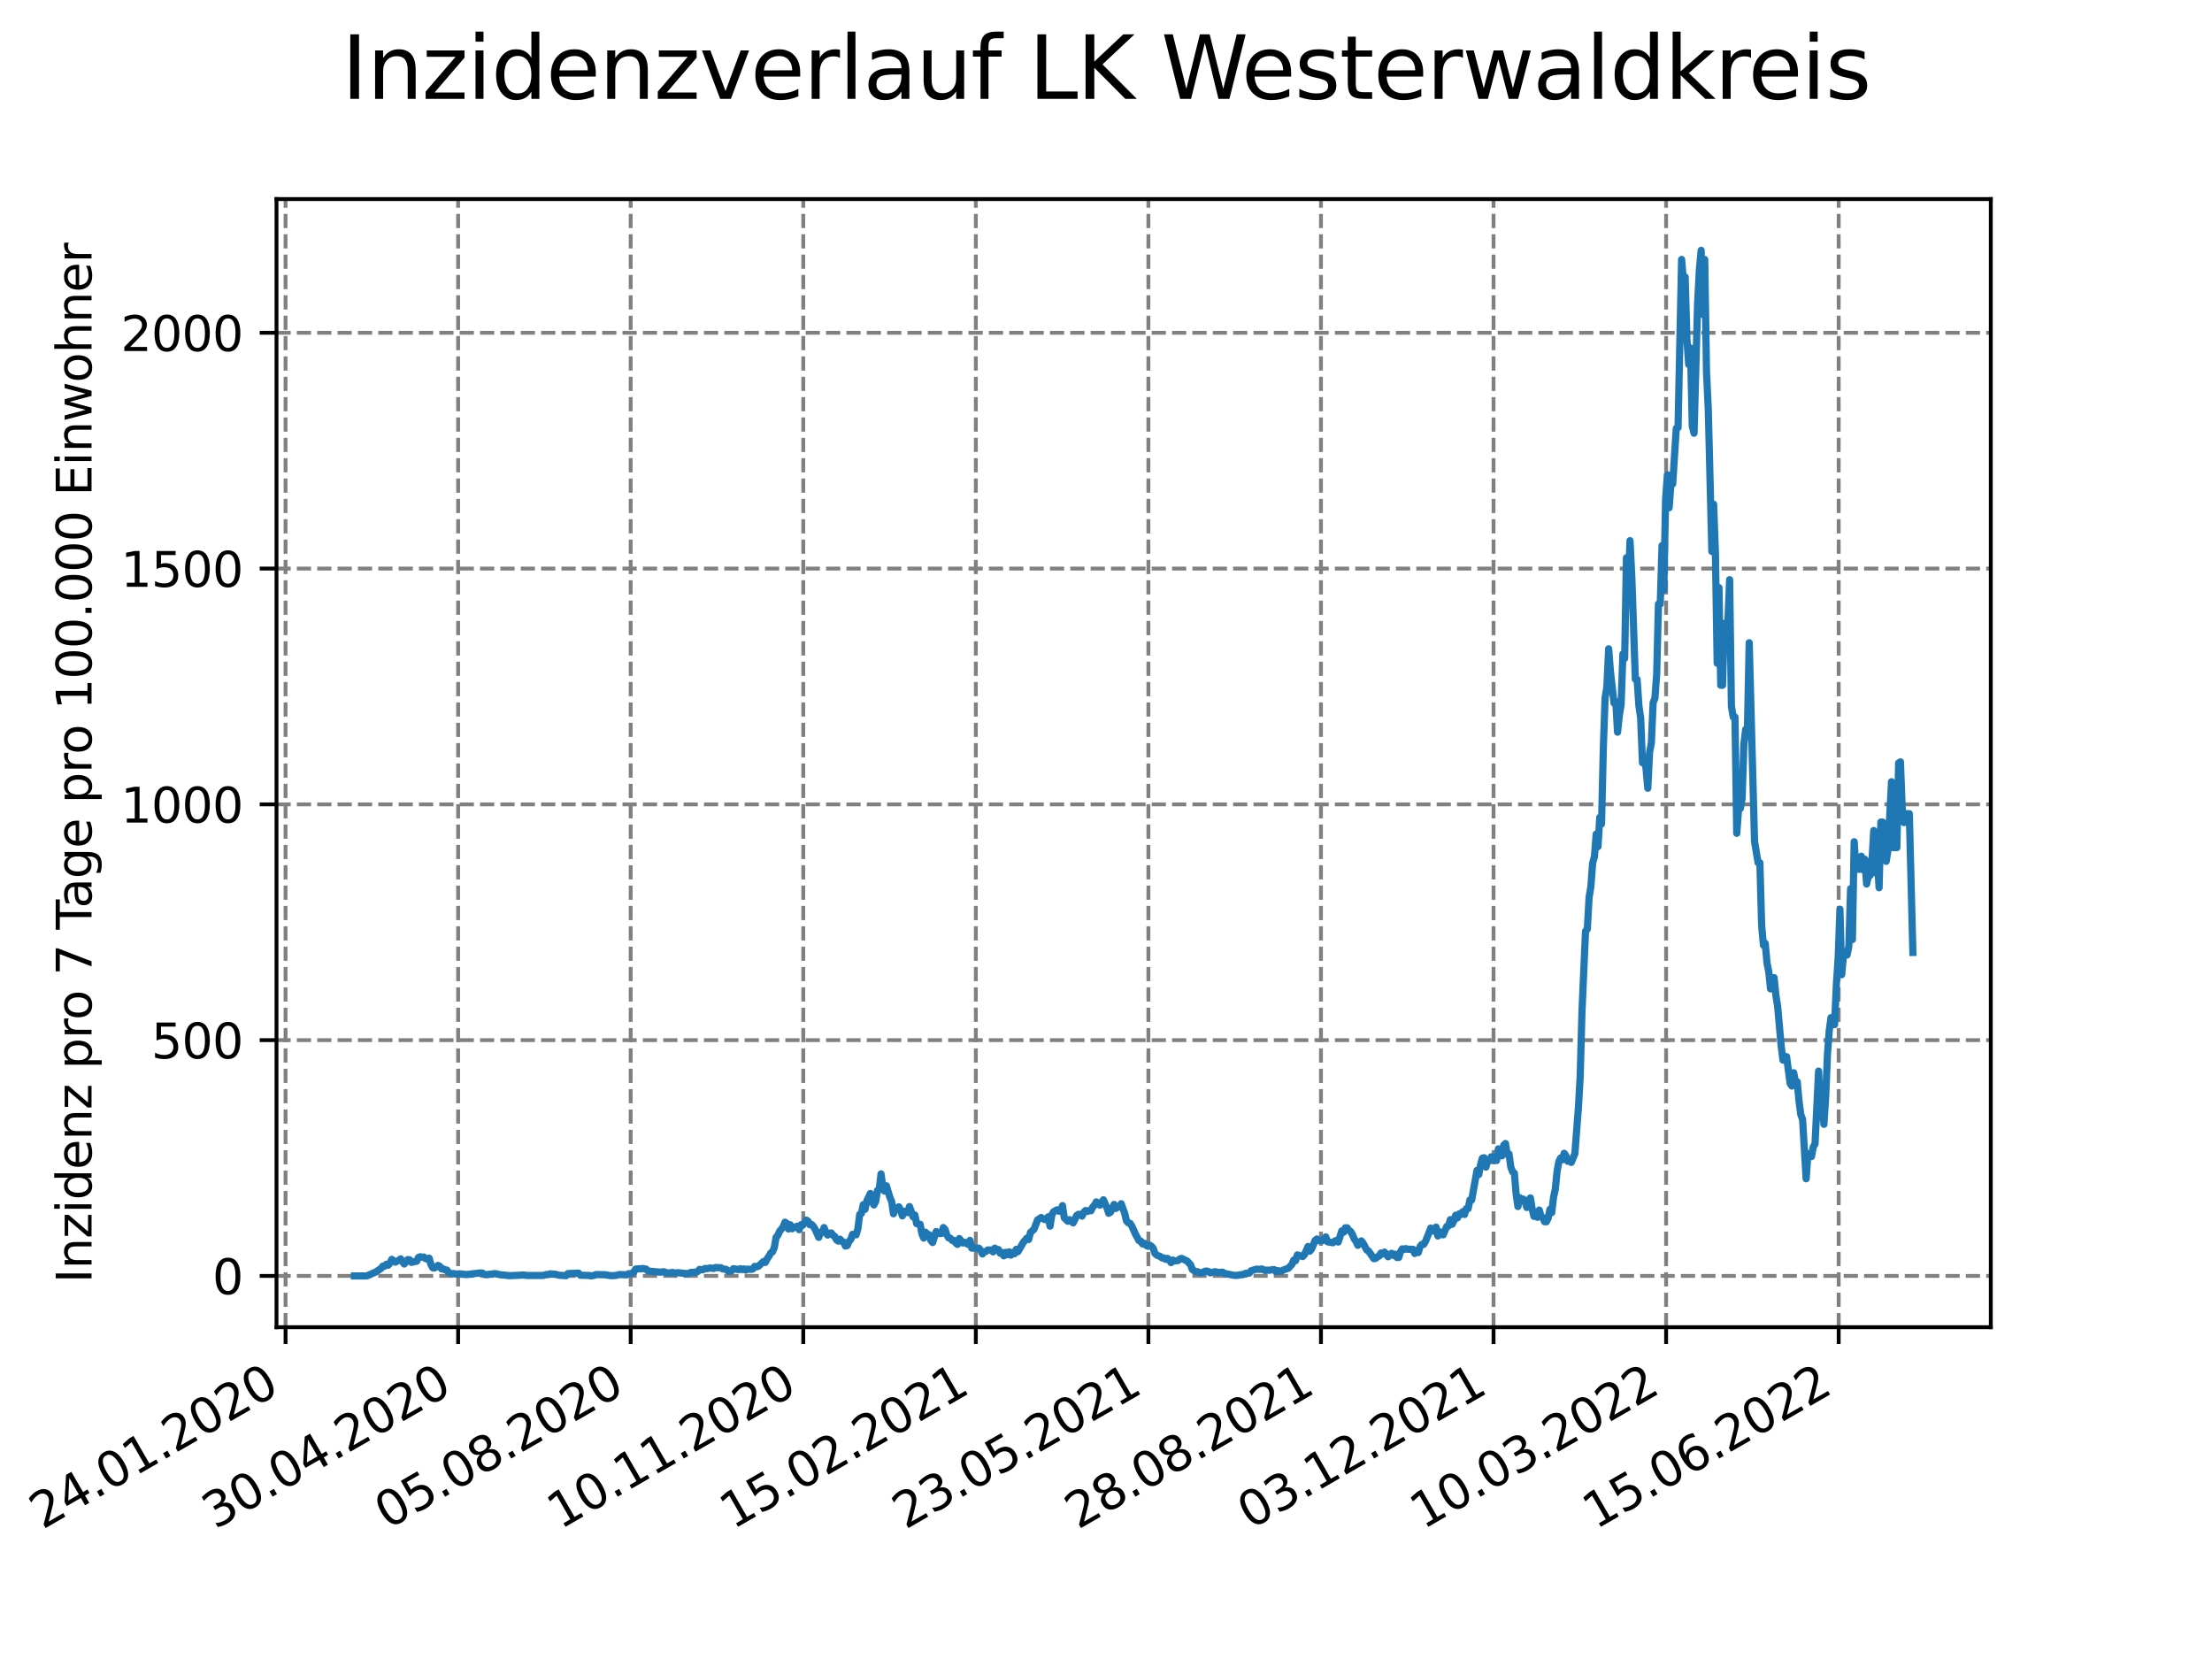 <?xml version="1.0" encoding="utf-8" standalone="no"?>
<!DOCTYPE svg PUBLIC "-//W3C//DTD SVG 1.1//EN"
  "http://www.w3.org/Graphics/SVG/1.1/DTD/svg11.dtd">
<svg xmlns:xlink="http://www.w3.org/1999/xlink" width="460.8pt" height="345.6pt" viewBox="0 0 460.8 345.6" xmlns="http://www.w3.org/2000/svg" version="1.1">
 <defs>
  <style type="text/css">*{stroke-linejoin: round; stroke-linecap: butt}</style>
 </defs>
 <g id="figure_1">
  <g id="patch_1">
   <path d="M 0 345.6 
L 460.8 345.6 
L 460.8 0 
L 0 0 
z
" style="fill: #ffffff"/>
  </g>
  <g id="axes_1">
   <g id="patch_2">
    <path d="M 57.6 276.48 
L 414.72 276.48 
L 414.72 41.472 
L 57.6 41.472 
z
" style="fill: #ffffff"/>
   </g>
   <g id="matplotlib.axis_1">
    <g id="xtick_1">
     <g id="line2d_1">
      <path d="M 59.487 276.48 
L 59.487 41.472 
" clip-path="url(#p944c86dcdb)" style="fill: none; stroke-dasharray: 2.96,1.28; stroke-dashoffset: 0; stroke: #808080; stroke-width: 0.8"/>
     </g>
     <g id="line2d_2">
      <defs>
       <path id="ma85116c42c" d="M 0 0 
L 0 3.5 
" style="stroke: #000000; stroke-width: 0.8"/>
      </defs>
      <g>
       <use xlink:href="#ma85116c42c" x="59.487" y="276.48" style="stroke: #000000; stroke-width: 0.8"/>
      </g>
     </g>
     <g id="text_1">
      <!-- 24.01.2020 -->
      <g transform="translate(8.862 318.689)rotate(-30)scale(0.1 -0.1)">
       <defs>
        <path id="DejaVuSans-32" d="M 1228 531 
L 3431 531 
L 3431 0 
L 469 0 
L 469 531 
Q 828 903 1448 1529 
Q 2069 2156 2228 2338 
Q 2531 2678 2651 2914 
Q 2772 3150 2772 3378 
Q 2772 3750 2511 3984 
Q 2250 4219 1831 4219 
Q 1534 4219 1204 4116 
Q 875 4013 500 3803 
L 500 4441 
Q 881 4594 1212 4672 
Q 1544 4750 1819 4750 
Q 2544 4750 2975 4387 
Q 3406 4025 3406 3419 
Q 3406 3131 3298 2873 
Q 3191 2616 2906 2266 
Q 2828 2175 2409 1742 
Q 1991 1309 1228 531 
z
" transform="scale(0.016)"/>
        <path id="DejaVuSans-34" d="M 2419 4116 
L 825 1625 
L 2419 1625 
L 2419 4116 
z
M 2253 4666 
L 3047 4666 
L 3047 1625 
L 3713 1625 
L 3713 1100 
L 3047 1100 
L 3047 0 
L 2419 0 
L 2419 1100 
L 313 1100 
L 313 1709 
L 2253 4666 
z
" transform="scale(0.016)"/>
        <path id="DejaVuSans-2e" d="M 684 794 
L 1344 794 
L 1344 0 
L 684 0 
L 684 794 
z
" transform="scale(0.016)"/>
        <path id="DejaVuSans-30" d="M 2034 4250 
Q 1547 4250 1301 3770 
Q 1056 3291 1056 2328 
Q 1056 1369 1301 889 
Q 1547 409 2034 409 
Q 2525 409 2770 889 
Q 3016 1369 3016 2328 
Q 3016 3291 2770 3770 
Q 2525 4250 2034 4250 
z
M 2034 4750 
Q 2819 4750 3233 4129 
Q 3647 3509 3647 2328 
Q 3647 1150 3233 529 
Q 2819 -91 2034 -91 
Q 1250 -91 836 529 
Q 422 1150 422 2328 
Q 422 3509 836 4129 
Q 1250 4750 2034 4750 
z
" transform="scale(0.016)"/>
        <path id="DejaVuSans-31" d="M 794 531 
L 1825 531 
L 1825 4091 
L 703 3866 
L 703 4441 
L 1819 4666 
L 2450 4666 
L 2450 531 
L 3481 531 
L 3481 0 
L 794 0 
L 794 531 
z
" transform="scale(0.016)"/>
       </defs>
       <use xlink:href="#DejaVuSans-32"/>
       <use xlink:href="#DejaVuSans-34" x="63.623"/>
       <use xlink:href="#DejaVuSans-2e" x="127.246"/>
       <use xlink:href="#DejaVuSans-30" x="159.033"/>
       <use xlink:href="#DejaVuSans-31" x="222.656"/>
       <use xlink:href="#DejaVuSans-2e" x="286.279"/>
       <use xlink:href="#DejaVuSans-32" x="318.066"/>
       <use xlink:href="#DejaVuSans-30" x="381.689"/>
       <use xlink:href="#DejaVuSans-32" x="445.312"/>
       <use xlink:href="#DejaVuSans-30" x="508.936"/>
      </g>
     </g>
    </g>
    <g id="xtick_2">
     <g id="line2d_3">
      <path d="M 95.436 276.48 
L 95.436 41.472 
" clip-path="url(#p944c86dcdb)" style="fill: none; stroke-dasharray: 2.96,1.28; stroke-dashoffset: 0; stroke: #808080; stroke-width: 0.8"/>
     </g>
     <g id="line2d_4">
      <g>
       <use xlink:href="#ma85116c42c" x="95.436" y="276.48" style="stroke: #000000; stroke-width: 0.8"/>
      </g>
     </g>
     <g id="text_2">
      <!-- 30.04.2020 -->
      <g transform="translate(44.811 318.689)rotate(-30)scale(0.1 -0.1)">
       <defs>
        <path id="DejaVuSans-33" d="M 2597 2516 
Q 3050 2419 3304 2112 
Q 3559 1806 3559 1356 
Q 3559 666 3084 287 
Q 2609 -91 1734 -91 
Q 1441 -91 1130 -33 
Q 819 25 488 141 
L 488 750 
Q 750 597 1062 519 
Q 1375 441 1716 441 
Q 2309 441 2620 675 
Q 2931 909 2931 1356 
Q 2931 1769 2642 2001 
Q 2353 2234 1838 2234 
L 1294 2234 
L 1294 2753 
L 1863 2753 
Q 2328 2753 2575 2939 
Q 2822 3125 2822 3475 
Q 2822 3834 2567 4026 
Q 2313 4219 1838 4219 
Q 1578 4219 1281 4162 
Q 984 4106 628 3988 
L 628 4550 
Q 988 4650 1302 4700 
Q 1616 4750 1894 4750 
Q 2613 4750 3031 4423 
Q 3450 4097 3450 3541 
Q 3450 3153 3228 2886 
Q 3006 2619 2597 2516 
z
" transform="scale(0.016)"/>
       </defs>
       <use xlink:href="#DejaVuSans-33"/>
       <use xlink:href="#DejaVuSans-30" x="63.623"/>
       <use xlink:href="#DejaVuSans-2e" x="127.246"/>
       <use xlink:href="#DejaVuSans-30" x="159.033"/>
       <use xlink:href="#DejaVuSans-34" x="222.656"/>
       <use xlink:href="#DejaVuSans-2e" x="286.279"/>
       <use xlink:href="#DejaVuSans-32" x="318.066"/>
       <use xlink:href="#DejaVuSans-30" x="381.689"/>
       <use xlink:href="#DejaVuSans-32" x="445.312"/>
       <use xlink:href="#DejaVuSans-30" x="508.936"/>
      </g>
     </g>
    </g>
    <g id="xtick_3">
     <g id="line2d_5">
      <path d="M 131.385 276.48 
L 131.385 41.472 
" clip-path="url(#p944c86dcdb)" style="fill: none; stroke-dasharray: 2.96,1.28; stroke-dashoffset: 0; stroke: #808080; stroke-width: 0.8"/>
     </g>
     <g id="line2d_6">
      <g>
       <use xlink:href="#ma85116c42c" x="131.385" y="276.48" style="stroke: #000000; stroke-width: 0.8"/>
      </g>
     </g>
     <g id="text_3">
      <!-- 05.08.2020 -->
      <g transform="translate(80.76 318.689)rotate(-30)scale(0.1 -0.1)">
       <defs>
        <path id="DejaVuSans-35" d="M 691 4666 
L 3169 4666 
L 3169 4134 
L 1269 4134 
L 1269 2991 
Q 1406 3038 1543 3061 
Q 1681 3084 1819 3084 
Q 2600 3084 3056 2656 
Q 3513 2228 3513 1497 
Q 3513 744 3044 326 
Q 2575 -91 1722 -91 
Q 1428 -91 1123 -41 
Q 819 9 494 109 
L 494 744 
Q 775 591 1075 516 
Q 1375 441 1709 441 
Q 2250 441 2565 725 
Q 2881 1009 2881 1497 
Q 2881 1984 2565 2268 
Q 2250 2553 1709 2553 
Q 1456 2553 1204 2497 
Q 953 2441 691 2322 
L 691 4666 
z
" transform="scale(0.016)"/>
        <path id="DejaVuSans-38" d="M 2034 2216 
Q 1584 2216 1326 1975 
Q 1069 1734 1069 1313 
Q 1069 891 1326 650 
Q 1584 409 2034 409 
Q 2484 409 2743 651 
Q 3003 894 3003 1313 
Q 3003 1734 2745 1975 
Q 2488 2216 2034 2216 
z
M 1403 2484 
Q 997 2584 770 2862 
Q 544 3141 544 3541 
Q 544 4100 942 4425 
Q 1341 4750 2034 4750 
Q 2731 4750 3128 4425 
Q 3525 4100 3525 3541 
Q 3525 3141 3298 2862 
Q 3072 2584 2669 2484 
Q 3125 2378 3379 2068 
Q 3634 1759 3634 1313 
Q 3634 634 3220 271 
Q 2806 -91 2034 -91 
Q 1263 -91 848 271 
Q 434 634 434 1313 
Q 434 1759 690 2068 
Q 947 2378 1403 2484 
z
M 1172 3481 
Q 1172 3119 1398 2916 
Q 1625 2713 2034 2713 
Q 2441 2713 2670 2916 
Q 2900 3119 2900 3481 
Q 2900 3844 2670 4047 
Q 2441 4250 2034 4250 
Q 1625 4250 1398 4047 
Q 1172 3844 1172 3481 
z
" transform="scale(0.016)"/>
       </defs>
       <use xlink:href="#DejaVuSans-30"/>
       <use xlink:href="#DejaVuSans-35" x="63.623"/>
       <use xlink:href="#DejaVuSans-2e" x="127.246"/>
       <use xlink:href="#DejaVuSans-30" x="159.033"/>
       <use xlink:href="#DejaVuSans-38" x="222.656"/>
       <use xlink:href="#DejaVuSans-2e" x="286.279"/>
       <use xlink:href="#DejaVuSans-32" x="318.066"/>
       <use xlink:href="#DejaVuSans-30" x="381.689"/>
       <use xlink:href="#DejaVuSans-32" x="445.312"/>
       <use xlink:href="#DejaVuSans-30" x="508.936"/>
      </g>
     </g>
    </g>
    <g id="xtick_4">
     <g id="line2d_7">
      <path d="M 167.335 276.48 
L 167.335 41.472 
" clip-path="url(#p944c86dcdb)" style="fill: none; stroke-dasharray: 2.96,1.28; stroke-dashoffset: 0; stroke: #808080; stroke-width: 0.8"/>
     </g>
     <g id="line2d_8">
      <g>
       <use xlink:href="#ma85116c42c" x="167.335" y="276.48" style="stroke: #000000; stroke-width: 0.8"/>
      </g>
     </g>
     <g id="text_4">
      <!-- 10.11.2020 -->
      <g transform="translate(116.709 318.689)rotate(-30)scale(0.1 -0.1)">
       <use xlink:href="#DejaVuSans-31"/>
       <use xlink:href="#DejaVuSans-30" x="63.623"/>
       <use xlink:href="#DejaVuSans-2e" x="127.246"/>
       <use xlink:href="#DejaVuSans-31" x="159.033"/>
       <use xlink:href="#DejaVuSans-31" x="222.656"/>
       <use xlink:href="#DejaVuSans-2e" x="286.279"/>
       <use xlink:href="#DejaVuSans-32" x="318.066"/>
       <use xlink:href="#DejaVuSans-30" x="381.689"/>
       <use xlink:href="#DejaVuSans-32" x="445.312"/>
       <use xlink:href="#DejaVuSans-30" x="508.936"/>
      </g>
     </g>
    </g>
    <g id="xtick_5">
     <g id="line2d_9">
      <path d="M 203.284 276.48 
L 203.284 41.472 
" clip-path="url(#p944c86dcdb)" style="fill: none; stroke-dasharray: 2.96,1.28; stroke-dashoffset: 0; stroke: #808080; stroke-width: 0.8"/>
     </g>
     <g id="line2d_10">
      <g>
       <use xlink:href="#ma85116c42c" x="203.284" y="276.48" style="stroke: #000000; stroke-width: 0.8"/>
      </g>
     </g>
     <g id="text_5">
      <!-- 15.02.2021 -->
      <g transform="translate(152.659 318.689)rotate(-30)scale(0.1 -0.1)">
       <use xlink:href="#DejaVuSans-31"/>
       <use xlink:href="#DejaVuSans-35" x="63.623"/>
       <use xlink:href="#DejaVuSans-2e" x="127.246"/>
       <use xlink:href="#DejaVuSans-30" x="159.033"/>
       <use xlink:href="#DejaVuSans-32" x="222.656"/>
       <use xlink:href="#DejaVuSans-2e" x="286.279"/>
       <use xlink:href="#DejaVuSans-32" x="318.066"/>
       <use xlink:href="#DejaVuSans-30" x="381.689"/>
       <use xlink:href="#DejaVuSans-32" x="445.312"/>
       <use xlink:href="#DejaVuSans-31" x="508.936"/>
      </g>
     </g>
    </g>
    <g id="xtick_6">
     <g id="line2d_11">
      <path d="M 239.233 276.48 
L 239.233 41.472 
" clip-path="url(#p944c86dcdb)" style="fill: none; stroke-dasharray: 2.96,1.28; stroke-dashoffset: 0; stroke: #808080; stroke-width: 0.8"/>
     </g>
     <g id="line2d_12">
      <g>
       <use xlink:href="#ma85116c42c" x="239.233" y="276.48" style="stroke: #000000; stroke-width: 0.8"/>
      </g>
     </g>
     <g id="text_6">
      <!-- 23.05.2021 -->
      <g transform="translate(188.608 318.689)rotate(-30)scale(0.1 -0.1)">
       <use xlink:href="#DejaVuSans-32"/>
       <use xlink:href="#DejaVuSans-33" x="63.623"/>
       <use xlink:href="#DejaVuSans-2e" x="127.246"/>
       <use xlink:href="#DejaVuSans-30" x="159.033"/>
       <use xlink:href="#DejaVuSans-35" x="222.656"/>
       <use xlink:href="#DejaVuSans-2e" x="286.279"/>
       <use xlink:href="#DejaVuSans-32" x="318.066"/>
       <use xlink:href="#DejaVuSans-30" x="381.689"/>
       <use xlink:href="#DejaVuSans-32" x="445.312"/>
       <use xlink:href="#DejaVuSans-31" x="508.936"/>
      </g>
     </g>
    </g>
    <g id="xtick_7">
     <g id="line2d_13">
      <path d="M 275.182 276.48 
L 275.182 41.472 
" clip-path="url(#p944c86dcdb)" style="fill: none; stroke-dasharray: 2.96,1.28; stroke-dashoffset: 0; stroke: #808080; stroke-width: 0.8"/>
     </g>
     <g id="line2d_14">
      <g>
       <use xlink:href="#ma85116c42c" x="275.182" y="276.48" style="stroke: #000000; stroke-width: 0.8"/>
      </g>
     </g>
     <g id="text_7">
      <!-- 28.08.2021 -->
      <g transform="translate(224.557 318.689)rotate(-30)scale(0.1 -0.1)">
       <use xlink:href="#DejaVuSans-32"/>
       <use xlink:href="#DejaVuSans-38" x="63.623"/>
       <use xlink:href="#DejaVuSans-2e" x="127.246"/>
       <use xlink:href="#DejaVuSans-30" x="159.033"/>
       <use xlink:href="#DejaVuSans-38" x="222.656"/>
       <use xlink:href="#DejaVuSans-2e" x="286.279"/>
       <use xlink:href="#DejaVuSans-32" x="318.066"/>
       <use xlink:href="#DejaVuSans-30" x="381.689"/>
       <use xlink:href="#DejaVuSans-32" x="445.312"/>
       <use xlink:href="#DejaVuSans-31" x="508.936"/>
      </g>
     </g>
    </g>
    <g id="xtick_8">
     <g id="line2d_15">
      <path d="M 311.131 276.48 
L 311.131 41.472 
" clip-path="url(#p944c86dcdb)" style="fill: none; stroke-dasharray: 2.96,1.28; stroke-dashoffset: 0; stroke: #808080; stroke-width: 0.8"/>
     </g>
     <g id="line2d_16">
      <g>
       <use xlink:href="#ma85116c42c" x="311.131" y="276.48" style="stroke: #000000; stroke-width: 0.8"/>
      </g>
     </g>
     <g id="text_8">
      <!-- 03.12.2021 -->
      <g transform="translate(260.506 318.689)rotate(-30)scale(0.1 -0.1)">
       <use xlink:href="#DejaVuSans-30"/>
       <use xlink:href="#DejaVuSans-33" x="63.623"/>
       <use xlink:href="#DejaVuSans-2e" x="127.246"/>
       <use xlink:href="#DejaVuSans-31" x="159.033"/>
       <use xlink:href="#DejaVuSans-32" x="222.656"/>
       <use xlink:href="#DejaVuSans-2e" x="286.279"/>
       <use xlink:href="#DejaVuSans-32" x="318.066"/>
       <use xlink:href="#DejaVuSans-30" x="381.689"/>
       <use xlink:href="#DejaVuSans-32" x="445.312"/>
       <use xlink:href="#DejaVuSans-31" x="508.936"/>
      </g>
     </g>
    </g>
    <g id="xtick_9">
     <g id="line2d_17">
      <path d="M 347.081 276.48 
L 347.081 41.472 
" clip-path="url(#p944c86dcdb)" style="fill: none; stroke-dasharray: 2.96,1.28; stroke-dashoffset: 0; stroke: #808080; stroke-width: 0.8"/>
     </g>
     <g id="line2d_18">
      <g>
       <use xlink:href="#ma85116c42c" x="347.081" y="276.48" style="stroke: #000000; stroke-width: 0.8"/>
      </g>
     </g>
     <g id="text_9">
      <!-- 10.03.2022 -->
      <g transform="translate(296.455 318.689)rotate(-30)scale(0.1 -0.1)">
       <use xlink:href="#DejaVuSans-31"/>
       <use xlink:href="#DejaVuSans-30" x="63.623"/>
       <use xlink:href="#DejaVuSans-2e" x="127.246"/>
       <use xlink:href="#DejaVuSans-30" x="159.033"/>
       <use xlink:href="#DejaVuSans-33" x="222.656"/>
       <use xlink:href="#DejaVuSans-2e" x="286.279"/>
       <use xlink:href="#DejaVuSans-32" x="318.066"/>
       <use xlink:href="#DejaVuSans-30" x="381.689"/>
       <use xlink:href="#DejaVuSans-32" x="445.312"/>
       <use xlink:href="#DejaVuSans-32" x="508.936"/>
      </g>
     </g>
    </g>
    <g id="xtick_10">
     <g id="line2d_19">
      <path d="M 383.03 276.48 
L 383.03 41.472 
" clip-path="url(#p944c86dcdb)" style="fill: none; stroke-dasharray: 2.96,1.28; stroke-dashoffset: 0; stroke: #808080; stroke-width: 0.8"/>
     </g>
     <g id="line2d_20">
      <g>
       <use xlink:href="#ma85116c42c" x="383.03" y="276.48" style="stroke: #000000; stroke-width: 0.8"/>
      </g>
     </g>
     <g id="text_10">
      <!-- 15.06.2022 -->
      <g transform="translate(332.405 318.689)rotate(-30)scale(0.1 -0.1)">
       <defs>
        <path id="DejaVuSans-36" d="M 2113 2584 
Q 1688 2584 1439 2293 
Q 1191 2003 1191 1497 
Q 1191 994 1439 701 
Q 1688 409 2113 409 
Q 2538 409 2786 701 
Q 3034 994 3034 1497 
Q 3034 2003 2786 2293 
Q 2538 2584 2113 2584 
z
M 3366 4563 
L 3366 3988 
Q 3128 4100 2886 4159 
Q 2644 4219 2406 4219 
Q 1781 4219 1451 3797 
Q 1122 3375 1075 2522 
Q 1259 2794 1537 2939 
Q 1816 3084 2150 3084 
Q 2853 3084 3261 2657 
Q 3669 2231 3669 1497 
Q 3669 778 3244 343 
Q 2819 -91 2113 -91 
Q 1303 -91 875 529 
Q 447 1150 447 2328 
Q 447 3434 972 4092 
Q 1497 4750 2381 4750 
Q 2619 4750 2861 4703 
Q 3103 4656 3366 4563 
z
" transform="scale(0.016)"/>
       </defs>
       <use xlink:href="#DejaVuSans-31"/>
       <use xlink:href="#DejaVuSans-35" x="63.623"/>
       <use xlink:href="#DejaVuSans-2e" x="127.246"/>
       <use xlink:href="#DejaVuSans-30" x="159.033"/>
       <use xlink:href="#DejaVuSans-36" x="222.656"/>
       <use xlink:href="#DejaVuSans-2e" x="286.279"/>
       <use xlink:href="#DejaVuSans-32" x="318.066"/>
       <use xlink:href="#DejaVuSans-30" x="381.689"/>
       <use xlink:href="#DejaVuSans-32" x="445.312"/>
       <use xlink:href="#DejaVuSans-32" x="508.936"/>
      </g>
     </g>
    </g>
   </g>
   <g id="matplotlib.axis_2">
    <g id="ytick_1">
     <g id="line2d_21">
      <path d="M 57.6 265.798 
L 414.72 265.798 
" clip-path="url(#p944c86dcdb)" style="fill: none; stroke-dasharray: 2.96,1.28; stroke-dashoffset: 0; stroke: #808080; stroke-width: 0.8"/>
     </g>
     <g id="line2d_22">
      <defs>
       <path id="m2891584b70" d="M 0 0 
L -3.5 0 
" style="stroke: #000000; stroke-width: 0.8"/>
      </defs>
      <g>
       <use xlink:href="#m2891584b70" x="57.6" y="265.798" style="stroke: #000000; stroke-width: 0.8"/>
      </g>
     </g>
     <g id="text_11">
      <!-- 0 -->
      <g transform="translate(44.237 269.597)scale(0.1 -0.1)">
       <use xlink:href="#DejaVuSans-30"/>
      </g>
     </g>
    </g>
    <g id="ytick_2">
     <g id="line2d_23">
      <path d="M 57.6 216.68 
L 414.72 216.68 
" clip-path="url(#p944c86dcdb)" style="fill: none; stroke-dasharray: 2.96,1.28; stroke-dashoffset: 0; stroke: #808080; stroke-width: 0.8"/>
     </g>
     <g id="line2d_24">
      <g>
       <use xlink:href="#m2891584b70" x="57.6" y="216.68" style="stroke: #000000; stroke-width: 0.8"/>
      </g>
     </g>
     <g id="text_12">
      <!-- 500 -->
      <g transform="translate(31.512 220.479)scale(0.1 -0.1)">
       <use xlink:href="#DejaVuSans-35"/>
       <use xlink:href="#DejaVuSans-30" x="63.623"/>
       <use xlink:href="#DejaVuSans-30" x="127.246"/>
      </g>
     </g>
    </g>
    <g id="ytick_3">
     <g id="line2d_25">
      <path d="M 57.6 167.562 
L 414.72 167.562 
" clip-path="url(#p944c86dcdb)" style="fill: none; stroke-dasharray: 2.96,1.28; stroke-dashoffset: 0; stroke: #808080; stroke-width: 0.8"/>
     </g>
     <g id="line2d_26">
      <g>
       <use xlink:href="#m2891584b70" x="57.6" y="167.562" style="stroke: #000000; stroke-width: 0.8"/>
      </g>
     </g>
     <g id="text_13">
      <!-- 1000 -->
      <g transform="translate(25.15 171.361)scale(0.1 -0.1)">
       <use xlink:href="#DejaVuSans-31"/>
       <use xlink:href="#DejaVuSans-30" x="63.623"/>
       <use xlink:href="#DejaVuSans-30" x="127.246"/>
       <use xlink:href="#DejaVuSans-30" x="190.869"/>
      </g>
     </g>
    </g>
    <g id="ytick_4">
     <g id="line2d_27">
      <path d="M 57.6 118.444 
L 414.72 118.444 
" clip-path="url(#p944c86dcdb)" style="fill: none; stroke-dasharray: 2.96,1.28; stroke-dashoffset: 0; stroke: #808080; stroke-width: 0.8"/>
     </g>
     <g id="line2d_28">
      <g>
       <use xlink:href="#m2891584b70" x="57.6" y="118.444" style="stroke: #000000; stroke-width: 0.8"/>
      </g>
     </g>
     <g id="text_14">
      <!-- 1500 -->
      <g transform="translate(25.15 122.243)scale(0.1 -0.1)">
       <use xlink:href="#DejaVuSans-31"/>
       <use xlink:href="#DejaVuSans-35" x="63.623"/>
       <use xlink:href="#DejaVuSans-30" x="127.246"/>
       <use xlink:href="#DejaVuSans-30" x="190.869"/>
      </g>
     </g>
    </g>
    <g id="ytick_5">
     <g id="line2d_29">
      <path d="M 57.6 69.325 
L 414.72 69.325 
" clip-path="url(#p944c86dcdb)" style="fill: none; stroke-dasharray: 2.96,1.28; stroke-dashoffset: 0; stroke: #808080; stroke-width: 0.8"/>
     </g>
     <g id="line2d_30">
      <g>
       <use xlink:href="#m2891584b70" x="57.6" y="69.325" style="stroke: #000000; stroke-width: 0.8"/>
      </g>
     </g>
     <g id="text_15">
      <!-- 2000 -->
      <g transform="translate(25.15 73.125)scale(0.1 -0.1)">
       <use xlink:href="#DejaVuSans-32"/>
       <use xlink:href="#DejaVuSans-30" x="63.623"/>
       <use xlink:href="#DejaVuSans-30" x="127.246"/>
       <use xlink:href="#DejaVuSans-30" x="190.869"/>
      </g>
     </g>
    </g>
    <g id="text_16">
     <!-- Inzidenz pro 7 Tage pro 100.000 Einwohner -->
     <g transform="translate(19.07 267.301)rotate(-90)scale(0.1 -0.1)">
      <defs>
       <path id="DejaVuSans-49" d="M 628 4666 
L 1259 4666 
L 1259 0 
L 628 0 
L 628 4666 
z
" transform="scale(0.016)"/>
       <path id="DejaVuSans-6e" d="M 3513 2113 
L 3513 0 
L 2938 0 
L 2938 2094 
Q 2938 2591 2744 2837 
Q 2550 3084 2163 3084 
Q 1697 3084 1428 2787 
Q 1159 2491 1159 1978 
L 1159 0 
L 581 0 
L 581 3500 
L 1159 3500 
L 1159 2956 
Q 1366 3272 1645 3428 
Q 1925 3584 2291 3584 
Q 2894 3584 3203 3211 
Q 3513 2838 3513 2113 
z
" transform="scale(0.016)"/>
       <path id="DejaVuSans-7a" d="M 353 3500 
L 3084 3500 
L 3084 2975 
L 922 459 
L 3084 459 
L 3084 0 
L 275 0 
L 275 525 
L 2438 3041 
L 353 3041 
L 353 3500 
z
" transform="scale(0.016)"/>
       <path id="DejaVuSans-69" d="M 603 3500 
L 1178 3500 
L 1178 0 
L 603 0 
L 603 3500 
z
M 603 4863 
L 1178 4863 
L 1178 4134 
L 603 4134 
L 603 4863 
z
" transform="scale(0.016)"/>
       <path id="DejaVuSans-64" d="M 2906 2969 
L 2906 4863 
L 3481 4863 
L 3481 0 
L 2906 0 
L 2906 525 
Q 2725 213 2448 61 
Q 2172 -91 1784 -91 
Q 1150 -91 751 415 
Q 353 922 353 1747 
Q 353 2572 751 3078 
Q 1150 3584 1784 3584 
Q 2172 3584 2448 3432 
Q 2725 3281 2906 2969 
z
M 947 1747 
Q 947 1113 1208 752 
Q 1469 391 1925 391 
Q 2381 391 2643 752 
Q 2906 1113 2906 1747 
Q 2906 2381 2643 2742 
Q 2381 3103 1925 3103 
Q 1469 3103 1208 2742 
Q 947 2381 947 1747 
z
" transform="scale(0.016)"/>
       <path id="DejaVuSans-65" d="M 3597 1894 
L 3597 1613 
L 953 1613 
Q 991 1019 1311 708 
Q 1631 397 2203 397 
Q 2534 397 2845 478 
Q 3156 559 3463 722 
L 3463 178 
Q 3153 47 2828 -22 
Q 2503 -91 2169 -91 
Q 1331 -91 842 396 
Q 353 884 353 1716 
Q 353 2575 817 3079 
Q 1281 3584 2069 3584 
Q 2775 3584 3186 3129 
Q 3597 2675 3597 1894 
z
M 3022 2063 
Q 3016 2534 2758 2815 
Q 2500 3097 2075 3097 
Q 1594 3097 1305 2825 
Q 1016 2553 972 2059 
L 3022 2063 
z
" transform="scale(0.016)"/>
       <path id="DejaVuSans-20" transform="scale(0.016)"/>
       <path id="DejaVuSans-70" d="M 1159 525 
L 1159 -1331 
L 581 -1331 
L 581 3500 
L 1159 3500 
L 1159 2969 
Q 1341 3281 1617 3432 
Q 1894 3584 2278 3584 
Q 2916 3584 3314 3078 
Q 3713 2572 3713 1747 
Q 3713 922 3314 415 
Q 2916 -91 2278 -91 
Q 1894 -91 1617 61 
Q 1341 213 1159 525 
z
M 3116 1747 
Q 3116 2381 2855 2742 
Q 2594 3103 2138 3103 
Q 1681 3103 1420 2742 
Q 1159 2381 1159 1747 
Q 1159 1113 1420 752 
Q 1681 391 2138 391 
Q 2594 391 2855 752 
Q 3116 1113 3116 1747 
z
" transform="scale(0.016)"/>
       <path id="DejaVuSans-72" d="M 2631 2963 
Q 2534 3019 2420 3045 
Q 2306 3072 2169 3072 
Q 1681 3072 1420 2755 
Q 1159 2438 1159 1844 
L 1159 0 
L 581 0 
L 581 3500 
L 1159 3500 
L 1159 2956 
Q 1341 3275 1631 3429 
Q 1922 3584 2338 3584 
Q 2397 3584 2469 3576 
Q 2541 3569 2628 3553 
L 2631 2963 
z
" transform="scale(0.016)"/>
       <path id="DejaVuSans-6f" d="M 1959 3097 
Q 1497 3097 1228 2736 
Q 959 2375 959 1747 
Q 959 1119 1226 758 
Q 1494 397 1959 397 
Q 2419 397 2687 759 
Q 2956 1122 2956 1747 
Q 2956 2369 2687 2733 
Q 2419 3097 1959 3097 
z
M 1959 3584 
Q 2709 3584 3137 3096 
Q 3566 2609 3566 1747 
Q 3566 888 3137 398 
Q 2709 -91 1959 -91 
Q 1206 -91 779 398 
Q 353 888 353 1747 
Q 353 2609 779 3096 
Q 1206 3584 1959 3584 
z
" transform="scale(0.016)"/>
       <path id="DejaVuSans-37" d="M 525 4666 
L 3525 4666 
L 3525 4397 
L 1831 0 
L 1172 0 
L 2766 4134 
L 525 4134 
L 525 4666 
z
" transform="scale(0.016)"/>
       <path id="DejaVuSans-54" d="M -19 4666 
L 3928 4666 
L 3928 4134 
L 2272 4134 
L 2272 0 
L 1638 0 
L 1638 4134 
L -19 4134 
L -19 4666 
z
" transform="scale(0.016)"/>
       <path id="DejaVuSans-61" d="M 2194 1759 
Q 1497 1759 1228 1600 
Q 959 1441 959 1056 
Q 959 750 1161 570 
Q 1363 391 1709 391 
Q 2188 391 2477 730 
Q 2766 1069 2766 1631 
L 2766 1759 
L 2194 1759 
z
M 3341 1997 
L 3341 0 
L 2766 0 
L 2766 531 
Q 2569 213 2275 61 
Q 1981 -91 1556 -91 
Q 1019 -91 701 211 
Q 384 513 384 1019 
Q 384 1609 779 1909 
Q 1175 2209 1959 2209 
L 2766 2209 
L 2766 2266 
Q 2766 2663 2505 2880 
Q 2244 3097 1772 3097 
Q 1472 3097 1187 3025 
Q 903 2953 641 2809 
L 641 3341 
Q 956 3463 1253 3523 
Q 1550 3584 1831 3584 
Q 2591 3584 2966 3190 
Q 3341 2797 3341 1997 
z
" transform="scale(0.016)"/>
       <path id="DejaVuSans-67" d="M 2906 1791 
Q 2906 2416 2648 2759 
Q 2391 3103 1925 3103 
Q 1463 3103 1205 2759 
Q 947 2416 947 1791 
Q 947 1169 1205 825 
Q 1463 481 1925 481 
Q 2391 481 2648 825 
Q 2906 1169 2906 1791 
z
M 3481 434 
Q 3481 -459 3084 -895 
Q 2688 -1331 1869 -1331 
Q 1566 -1331 1297 -1286 
Q 1028 -1241 775 -1147 
L 775 -588 
Q 1028 -725 1275 -790 
Q 1522 -856 1778 -856 
Q 2344 -856 2625 -561 
Q 2906 -266 2906 331 
L 2906 616 
Q 2728 306 2450 153 
Q 2172 0 1784 0 
Q 1141 0 747 490 
Q 353 981 353 1791 
Q 353 2603 747 3093 
Q 1141 3584 1784 3584 
Q 2172 3584 2450 3431 
Q 2728 3278 2906 2969 
L 2906 3500 
L 3481 3500 
L 3481 434 
z
" transform="scale(0.016)"/>
       <path id="DejaVuSans-45" d="M 628 4666 
L 3578 4666 
L 3578 4134 
L 1259 4134 
L 1259 2753 
L 3481 2753 
L 3481 2222 
L 1259 2222 
L 1259 531 
L 3634 531 
L 3634 0 
L 628 0 
L 628 4666 
z
" transform="scale(0.016)"/>
       <path id="DejaVuSans-77" d="M 269 3500 
L 844 3500 
L 1563 769 
L 2278 3500 
L 2956 3500 
L 3675 769 
L 4391 3500 
L 4966 3500 
L 4050 0 
L 3372 0 
L 2619 2869 
L 1863 0 
L 1184 0 
L 269 3500 
z
" transform="scale(0.016)"/>
       <path id="DejaVuSans-68" d="M 3513 2113 
L 3513 0 
L 2938 0 
L 2938 2094 
Q 2938 2591 2744 2837 
Q 2550 3084 2163 3084 
Q 1697 3084 1428 2787 
Q 1159 2491 1159 1978 
L 1159 0 
L 581 0 
L 581 4863 
L 1159 4863 
L 1159 2956 
Q 1366 3272 1645 3428 
Q 1925 3584 2291 3584 
Q 2894 3584 3203 3211 
Q 3513 2838 3513 2113 
z
" transform="scale(0.016)"/>
      </defs>
      <use xlink:href="#DejaVuSans-49"/>
      <use xlink:href="#DejaVuSans-6e" x="29.492"/>
      <use xlink:href="#DejaVuSans-7a" x="92.871"/>
      <use xlink:href="#DejaVuSans-69" x="145.361"/>
      <use xlink:href="#DejaVuSans-64" x="173.145"/>
      <use xlink:href="#DejaVuSans-65" x="236.621"/>
      <use xlink:href="#DejaVuSans-6e" x="298.145"/>
      <use xlink:href="#DejaVuSans-7a" x="361.523"/>
      <use xlink:href="#DejaVuSans-20" x="414.014"/>
      <use xlink:href="#DejaVuSans-70" x="445.801"/>
      <use xlink:href="#DejaVuSans-72" x="509.277"/>
      <use xlink:href="#DejaVuSans-6f" x="548.141"/>
      <use xlink:href="#DejaVuSans-20" x="609.322"/>
      <use xlink:href="#DejaVuSans-37" x="641.109"/>
      <use xlink:href="#DejaVuSans-20" x="704.732"/>
      <use xlink:href="#DejaVuSans-54" x="736.52"/>
      <use xlink:href="#DejaVuSans-61" x="781.104"/>
      <use xlink:href="#DejaVuSans-67" x="842.383"/>
      <use xlink:href="#DejaVuSans-65" x="905.859"/>
      <use xlink:href="#DejaVuSans-20" x="967.383"/>
      <use xlink:href="#DejaVuSans-70" x="999.17"/>
      <use xlink:href="#DejaVuSans-72" x="1062.646"/>
      <use xlink:href="#DejaVuSans-6f" x="1101.51"/>
      <use xlink:href="#DejaVuSans-20" x="1162.691"/>
      <use xlink:href="#DejaVuSans-31" x="1194.479"/>
      <use xlink:href="#DejaVuSans-30" x="1258.102"/>
      <use xlink:href="#DejaVuSans-30" x="1321.725"/>
      <use xlink:href="#DejaVuSans-2e" x="1385.348"/>
      <use xlink:href="#DejaVuSans-30" x="1417.135"/>
      <use xlink:href="#DejaVuSans-30" x="1480.758"/>
      <use xlink:href="#DejaVuSans-30" x="1544.381"/>
      <use xlink:href="#DejaVuSans-20" x="1608.004"/>
      <use xlink:href="#DejaVuSans-45" x="1639.791"/>
      <use xlink:href="#DejaVuSans-69" x="1702.975"/>
      <use xlink:href="#DejaVuSans-6e" x="1730.758"/>
      <use xlink:href="#DejaVuSans-77" x="1794.137"/>
      <use xlink:href="#DejaVuSans-6f" x="1875.924"/>
      <use xlink:href="#DejaVuSans-68" x="1937.105"/>
      <use xlink:href="#DejaVuSans-6e" x="2000.484"/>
      <use xlink:href="#DejaVuSans-65" x="2063.863"/>
      <use xlink:href="#DejaVuSans-72" x="2125.387"/>
     </g>
    </g>
   </g>
   <g id="line2d_31">
    <path d="M 73.833 265.798 
L 76.427 265.798 
L 78.28 264.971 
L 79.392 264.241 
L 79.762 263.754 
L 80.133 263.754 
L 80.504 263.365 
L 80.874 263.56 
L 81.245 263.122 
L 81.616 262.343 
L 82.357 262.927 
L 83.098 262.538 
L 83.469 262.246 
L 84.21 263.316 
L 84.951 262.392 
L 85.322 262.441 
L 85.692 262.976 
L 86.804 262.733 
L 87.175 261.954 
L 87.545 261.808 
L 87.916 261.905 
L 88.287 261.857 
L 88.657 262.197 
L 89.028 262.295 
L 89.398 262.1 
L 89.769 263.414 
L 90.14 264.095 
L 90.51 264.144 
L 91.251 263.608 
L 91.622 263.803 
L 91.993 264.338 
L 92.363 264.338 
L 92.734 264.533 
L 93.104 264.581 
L 93.475 265.117 
L 93.846 265.311 
L 94.587 265.311 
L 94.958 265.409 
L 95.699 265.36 
L 97.181 265.506 
L 100.146 265.165 
L 100.517 265.214 
L 100.887 265.457 
L 101.258 265.555 
L 101.999 265.457 
L 103.111 265.311 
L 104.223 265.555 
L 105.335 265.652 
L 106.076 265.749 
L 108.299 265.652 
L 109.041 265.603 
L 109.782 265.701 
L 113.117 265.701 
L 113.859 265.506 
L 114.229 265.506 
L 114.6 265.36 
L 115.712 265.457 
L 116.453 265.652 
L 117.935 265.749 
L 118.306 265.311 
L 120.53 265.214 
L 120.9 265.652 
L 122.753 265.701 
L 123.124 265.798 
L 123.865 265.652 
L 124.236 265.506 
L 126.089 265.555 
L 127.201 265.749 
L 128.312 265.701 
L 129.054 265.506 
L 130.165 265.555 
L 130.536 265.555 
L 130.907 265.36 
L 131.648 265.263 
L 132.019 265.019 
L 132.389 264.387 
L 133.13 264.29 
L 133.501 264.338 
L 133.872 264.241 
L 134.613 264.387 
L 134.983 264.776 
L 137.578 265.019 
L 138.319 264.922 
L 139.06 265.214 
L 140.172 265.068 
L 140.543 265.214 
L 141.284 265.117 
L 142.025 265.214 
L 143.137 265.311 
L 143.507 265.263 
L 143.878 265.068 
L 144.99 265.019 
L 145.36 264.873 
L 145.731 264.435 
L 146.102 264.533 
L 146.472 264.484 
L 146.843 264.241 
L 147.214 264.29 
L 147.955 264.144 
L 148.696 264.241 
L 149.067 264.046 
L 150.178 264.095 
L 150.549 264.338 
L 151.29 264.435 
L 151.661 264.776 
L 152.031 264.873 
L 152.402 264.727 
L 152.773 264.29 
L 153.885 264.484 
L 154.255 264.29 
L 154.626 264.484 
L 154.996 264.338 
L 155.367 264.581 
L 155.738 264.387 
L 156.479 264.435 
L 156.849 264.338 
L 157.22 263.803 
L 157.591 263.9 
L 157.961 263.803 
L 159.073 262.781 
L 159.444 262.976 
L 159.814 262.197 
L 160.185 261.711 
L 160.556 261.03 
L 160.926 260.786 
L 161.297 259.911 
L 161.667 257.77 
L 162.038 257.332 
L 162.409 256.505 
L 163.15 255.58 
L 163.52 254.607 
L 163.891 254.85 
L 164.262 256.018 
L 164.632 255.142 
L 165.003 255.97 
L 165.373 255.726 
L 166.115 255.434 
L 166.485 256.164 
L 166.856 255.142 
L 167.227 255.24 
L 167.968 254.169 
L 168.338 254.413 
L 168.709 255.142 
L 169.08 255.094 
L 169.45 255.483 
L 169.821 256.115 
L 170.562 257.77 
L 170.933 256.699 
L 171.303 256.748 
L 171.674 255.726 
L 172.044 256.797 
L 172.415 257.283 
L 172.786 256.894 
L 173.156 256.845 
L 173.527 257.332 
L 173.897 257.575 
L 174.268 258.305 
L 174.639 258.548 
L 175.009 258.159 
L 175.38 258.597 
L 175.751 258.743 
L 176.121 259.57 
L 176.492 259.473 
L 176.862 258.597 
L 177.233 258.208 
L 177.604 257.137 
L 178.345 257.235 
L 178.715 255.97 
L 179.086 253.002 
L 179.457 252.758 
L 179.827 250.958 
L 180.198 251.931 
L 180.568 250.18 
L 181.31 248.623 
L 181.68 250.326 
L 182.051 251.007 
L 182.422 250.277 
L 182.792 247.99 
L 183.163 247.844 
L 183.533 244.536 
L 183.904 247.163 
L 184.275 248.136 
L 184.645 247.017 
L 185.386 249.45 
L 185.757 250.326 
L 186.128 252.856 
L 186.498 251.639 
L 186.869 251.834 
L 187.239 251.396 
L 187.61 252.126 
L 187.981 253.294 
L 188.351 252.32 
L 189.093 252.612 
L 189.463 251.347 
L 190.204 253.488 
L 190.575 253.099 
L 190.946 254.899 
L 191.687 255.045 
L 192.057 257.04 
L 192.428 257.916 
L 192.799 256.699 
L 193.169 257.235 
L 193.54 257.186 
L 193.91 258.402 
L 194.281 258.84 
L 195.022 256.553 
L 195.393 256.894 
L 195.763 256.991 
L 196.134 256.943 
L 196.505 255.726 
L 196.875 256.115 
L 197.246 257.283 
L 197.617 257.867 
L 197.987 257.964 
L 198.358 258.402 
L 198.728 258.402 
L 199.099 258.937 
L 199.47 259.229 
L 199.84 258.013 
L 200.581 258.937 
L 200.952 258.792 
L 201.693 259.229 
L 202.064 258.402 
L 202.434 260.008 
L 203.546 260.057 
L 203.917 260.008 
L 204.288 260.446 
L 204.658 261.224 
L 205.029 260.835 
L 205.399 260.689 
L 205.77 260.397 
L 206.511 260.397 
L 206.882 260.786 
L 207.252 260.008 
L 207.623 260.348 
L 207.994 260.3 
L 208.364 261.078 
L 208.735 260.932 
L 209.105 261.613 
L 209.476 260.884 
L 209.847 261.37 
L 210.217 260.786 
L 210.588 261.468 
L 210.959 260.932 
L 211.329 261.176 
L 211.7 260.251 
L 212.07 260.738 
L 213.182 258.792 
L 213.923 257.916 
L 214.294 258.208 
L 214.665 256.748 
L 215.406 256.067 
L 216.147 254.121 
L 216.888 253.634 
L 217.629 254.072 
L 218 253.975 
L 218.371 253.488 
L 218.741 255.434 
L 219.112 253.099 
L 219.483 252.418 
L 220.224 252.028 
L 220.594 252.32 
L 220.965 252.272 
L 221.336 251.153 
L 221.706 253.683 
L 222.447 254.413 
L 222.818 254.072 
L 223.559 254.753 
L 224.3 253.196 
L 224.671 252.953 
L 225.042 253.002 
L 225.412 253.342 
L 225.783 252.515 
L 226.154 252.174 
L 226.524 252.369 
L 226.895 252.174 
L 227.265 252.223 
L 227.636 251.445 
L 228.007 251.055 
L 228.377 250.374 
L 228.748 250.812 
L 229.118 251.055 
L 229.86 249.936 
L 230.601 251.639 
L 230.971 252.758 
L 231.342 252.515 
L 232.083 250.909 
L 232.454 251.737 
L 232.825 251.396 
L 233.195 251.445 
L 233.566 250.763 
L 234.307 252.807 
L 234.678 254.364 
L 235.048 254.753 
L 235.419 254.85 
L 235.789 255.434 
L 236.531 257.089 
L 237.272 258.451 
L 237.642 258.548 
L 238.013 259.132 
L 238.384 258.986 
L 238.754 259.424 
L 239.125 259.619 
L 239.495 259.375 
L 239.866 259.619 
L 240.237 260.057 
L 240.607 261.127 
L 240.978 261.468 
L 241.719 261.759 
L 242.09 262.051 
L 242.46 262.051 
L 242.831 262.343 
L 243.202 262.149 
L 243.572 262.489 
L 243.943 263.024 
L 244.313 262.489 
L 244.684 262.684 
L 245.425 262.587 
L 245.796 262.246 
L 246.166 262.149 
L 247.278 262.684 
L 248.02 263.462 
L 248.39 264.484 
L 249.131 264.922 
L 249.502 264.922 
L 249.873 265.117 
L 250.614 265.068 
L 250.984 264.825 
L 251.355 264.776 
L 251.726 264.873 
L 252.096 265.165 
L 252.837 264.971 
L 253.208 264.922 
L 253.579 265.068 
L 254.691 265.019 
L 255.061 265.263 
L 256.914 265.652 
L 257.655 265.701 
L 258.397 265.555 
L 258.767 265.555 
L 259.508 265.263 
L 260.25 265.214 
L 260.62 264.727 
L 261.732 264.387 
L 262.473 264.435 
L 262.844 264.338 
L 263.585 264.679 
L 263.956 264.581 
L 264.326 264.63 
L 265.068 264.484 
L 265.438 264.484 
L 265.809 264.922 
L 266.179 264.679 
L 266.55 264.825 
L 266.921 264.825 
L 267.291 264.581 
L 268.403 264.192 
L 269.144 263.365 
L 269.515 262.489 
L 269.886 262.635 
L 270.256 261.419 
L 271.368 261.759 
L 271.739 261.37 
L 272.48 259.667 
L 272.85 260.64 
L 273.221 260.203 
L 273.962 258.402 
L 274.333 258.11 
L 274.703 258.451 
L 275.074 258.354 
L 275.445 258.451 
L 275.815 258.305 
L 276.186 257.672 
L 276.557 258.694 
L 277.668 258.889 
L 278.039 258.548 
L 278.41 258.402 
L 278.78 258.743 
L 279.521 256.407 
L 279.892 256.699 
L 280.263 255.775 
L 280.633 255.775 
L 281.004 256.31 
L 281.374 256.553 
L 281.745 257.186 
L 282.116 258.11 
L 282.486 258.597 
L 282.857 259.424 
L 283.598 258.5 
L 283.969 258.986 
L 284.71 260.397 
L 285.081 260.592 
L 286.192 262.197 
L 286.563 262.149 
L 286.934 261.808 
L 287.304 261.662 
L 287.675 261.03 
L 288.045 261.224 
L 288.416 260.835 
L 288.787 261.224 
L 289.157 261.808 
L 289.898 261.078 
L 290.269 261.516 
L 290.64 261.273 
L 291.01 261.954 
L 291.381 261.954 
L 291.752 260.738 
L 292.122 260.154 
L 292.493 260.3 
L 292.863 260.105 
L 293.234 260.251 
L 294.346 260.251 
L 294.716 261.127 
L 295.087 260.494 
L 295.458 260.932 
L 295.828 259.667 
L 296.199 259.229 
L 296.569 259.229 
L 296.94 258.646 
L 297.681 256.797 
L 298.052 255.824 
L 298.423 256.067 
L 298.793 256.505 
L 299.164 255.629 
L 299.534 257.478 
L 299.905 256.602 
L 300.276 257.186 
L 300.646 257.235 
L 301.387 255.483 
L 301.758 255.386 
L 302.129 254.072 
L 302.499 255.045 
L 302.87 254.315 
L 303.24 253.148 
L 303.611 253.731 
L 303.982 252.856 
L 304.352 253.002 
L 304.723 252.418 
L 305.093 253.002 
L 305.464 251.785 
L 305.835 251.785 
L 306.205 249.985 
L 306.576 249.985 
L 307.688 243.806 
L 308.058 244.682 
L 308.429 242.638 
L 308.8 241.276 
L 309.17 241.178 
L 309.541 243.125 
L 309.911 241.908 
L 310.282 241.811 
L 310.653 240.984 
L 311.023 241.032 
L 311.394 241.665 
L 311.764 241.762 
L 312.135 239.33 
L 312.506 240.595 
L 312.876 240.789 
L 313.247 238.6 
L 313.618 238.21 
L 313.988 240.497 
L 314.359 240.4 
L 314.729 243.125 
L 315.1 244.098 
L 315.471 244.39 
L 315.841 248.769 
L 316.212 251.347 
L 316.582 249.498 
L 316.953 249.888 
L 317.324 249.79 
L 317.694 250.277 
L 318.065 251.542 
L 318.435 250.034 
L 318.806 249.547 
L 319.177 251.834 
L 319.547 253.391 
L 319.918 253.196 
L 320.289 253.585 
L 320.659 252.077 
L 321.03 253.439 
L 321.4 253.634 
L 321.771 254.51 
L 322.142 254.51 
L 322.512 253.78 
L 322.883 251.931 
L 323.253 252.612 
L 323.624 249.45 
L 323.995 247.747 
L 324.365 244.049 
L 324.736 242.006 
L 325.106 241.227 
L 325.477 241.616 
L 325.848 240.254 
L 326.218 240.789 
L 326.589 241.908 
L 326.96 241.908 
L 327.33 242.152 
L 328.071 240.351 
L 328.813 230.718 
L 329.183 224.198 
L 329.554 210.72 
L 330.295 193.983 
L 330.666 193.545 
L 331.036 186.977 
L 331.407 184.69 
L 331.777 179.776 
L 332.148 178.462 
L 332.519 173.743 
L 332.889 176.37 
L 333.26 170.288 
L 333.63 171.651 
L 334.001 155.886 
L 334.372 145.377 
L 334.742 143.09 
L 335.113 135.159 
L 335.484 139.879 
L 336.225 146.447 
L 336.595 146.155 
L 336.966 152.529 
L 337.337 149.026 
L 337.707 146.788 
L 338.078 136.23 
L 338.448 137.154 
L 338.819 116.184 
L 339.19 122.606 
L 339.56 112.632 
L 339.931 120.028 
L 340.672 141.485 
L 341.043 141.533 
L 341.413 147.031 
L 341.784 149.61 
L 342.155 158.903 
L 342.525 157.979 
L 342.896 160.071 
L 343.266 164.206 
L 343.637 156.714 
L 344.008 154.767 
L 344.378 146.35 
L 344.749 145.474 
L 345.119 140.414 
L 345.49 125.818 
L 345.861 125.818 
L 346.231 113.654 
L 346.602 122.898 
L 346.972 104.069 
L 347.343 98.912 
L 347.714 105.772 
L 348.084 100.809 
L 348.455 100.809 
L 349.196 89.229 
L 349.567 89.083 
L 350.308 54.052 
L 350.679 58.382 
L 351.049 57.701 
L 351.42 70.789 
L 351.79 75.946 
L 352.161 72.492 
L 352.532 88.791 
L 352.902 90.251 
L 353.643 63.199 
L 354.014 56.095 
L 354.385 52.154 
L 354.755 65.534 
L 355.126 54.052 
L 355.496 77.455 
L 355.867 85.337 
L 356.608 114.87 
L 356.979 105.042 
L 357.35 115.114 
L 357.72 138.176 
L 358.091 122.412 
L 358.461 142.75 
L 358.832 142.75 
L 359.203 129.856 
L 359.573 131.364 
L 359.944 129.856 
L 360.314 120.758 
L 360.685 147.129 
L 361.056 149.367 
L 361.426 149.367 
L 361.797 173.597 
L 362.167 168.634 
L 362.538 168.439 
L 362.909 166.396 
L 363.279 155.108 
L 363.65 151.945 
L 364.021 151.945 
L 364.391 133.894 
L 365.503 175.3 
L 366.244 179.727 
L 366.615 179.727 
L 366.985 192.767 
L 367.356 196.902 
L 367.727 196.513 
L 368.097 200.6 
L 368.468 202.449 
L 368.838 206.001 
L 369.209 206.001 
L 369.58 203.666 
L 369.95 207.363 
L 370.321 209.699 
L 371.062 218.019 
L 371.433 220.841 
L 371.803 220.841 
L 372.174 220.111 
L 372.915 225.706 
L 373.286 226.241 
L 373.656 223.468 
L 374.027 225.366 
L 374.398 225.366 
L 374.768 229.404 
L 375.139 232.177 
L 375.509 233.199 
L 376.251 245.557 
L 376.621 240.303 
L 376.992 240.303 
L 377.362 240.935 
L 377.733 238.94 
L 378.104 238.308 
L 378.845 223.127 
L 379.216 230.815 
L 379.586 230.815 
L 379.957 234.221 
L 380.327 228.382 
L 380.698 219.624 
L 381.069 214.613 
L 381.439 211.986 
L 381.81 213.445 
L 382.18 213.445 
L 382.551 205.077 
L 382.922 199.579 
L 383.292 189.41 
L 383.663 203.033 
L 384.033 198.946 
L 384.775 198.946 
L 385.145 197.146 
L 385.516 185.128 
L 385.887 195.735 
L 386.257 175.348 
L 386.628 181.09 
L 387.369 181.09 
L 387.74 178.365 
L 388.11 181.187 
L 388.481 178.997 
L 388.851 184.155 
L 389.222 182.355 
L 389.593 182.355 
L 389.963 179.387 
L 390.334 173.013 
L 390.704 181.819 
L 391.075 178.706 
L 391.446 184.933 
L 391.816 171.261 
L 392.187 171.261 
L 392.558 174.229 
L 392.928 179.435 
L 393.299 177.1 
L 394.04 162.844 
L 394.411 176.565 
L 395.152 176.565 
L 395.522 158.952 
L 395.893 158.708 
L 396.264 168.342 
L 396.634 171.359 
L 397.005 169.51 
L 397.746 169.51 
L 398.487 198.411 
L 398.487 198.411 
" clip-path="url(#p944c86dcdb)" style="fill: none; stroke: #1f77b4; stroke-width: 1.5; stroke-linecap: square"/>
   </g>
   <g id="patch_3">
    <path d="M 57.6 276.48 
L 57.6 41.472 
" style="fill: none; stroke: #000000; stroke-width: 0.8; stroke-linejoin: miter; stroke-linecap: square"/>
   </g>
   <g id="patch_4">
    <path d="M 414.72 276.48 
L 414.72 41.472 
" style="fill: none; stroke: #000000; stroke-width: 0.8; stroke-linejoin: miter; stroke-linecap: square"/>
   </g>
   <g id="patch_5">
    <path d="M 57.6 276.48 
L 414.72 276.48 
" style="fill: none; stroke: #000000; stroke-width: 0.8; stroke-linejoin: miter; stroke-linecap: square"/>
   </g>
   <g id="patch_6">
    <path d="M 57.6 41.472 
L 414.72 41.472 
" style="fill: none; stroke: #000000; stroke-width: 0.8; stroke-linejoin: miter; stroke-linecap: square"/>
   </g>
  </g>
  <g id="text_17">
   <!-- Inzidenzverlauf LK Westerwaldkreis -->
   <g transform="translate(71.162 20.589)scale(0.18 -0.18)">
    <defs>
     <path id="DejaVuSans-76" d="M 191 3500 
L 800 3500 
L 1894 563 
L 2988 3500 
L 3597 3500 
L 2284 0 
L 1503 0 
L 191 3500 
z
" transform="scale(0.016)"/>
     <path id="DejaVuSans-6c" d="M 603 4863 
L 1178 4863 
L 1178 0 
L 603 0 
L 603 4863 
z
" transform="scale(0.016)"/>
     <path id="DejaVuSans-75" d="M 544 1381 
L 544 3500 
L 1119 3500 
L 1119 1403 
Q 1119 906 1312 657 
Q 1506 409 1894 409 
Q 2359 409 2629 706 
Q 2900 1003 2900 1516 
L 2900 3500 
L 3475 3500 
L 3475 0 
L 2900 0 
L 2900 538 
Q 2691 219 2414 64 
Q 2138 -91 1772 -91 
Q 1169 -91 856 284 
Q 544 659 544 1381 
z
M 1991 3584 
L 1991 3584 
z
" transform="scale(0.016)"/>
     <path id="DejaVuSans-66" d="M 2375 4863 
L 2375 4384 
L 1825 4384 
Q 1516 4384 1395 4259 
Q 1275 4134 1275 3809 
L 1275 3500 
L 2222 3500 
L 2222 3053 
L 1275 3053 
L 1275 0 
L 697 0 
L 697 3053 
L 147 3053 
L 147 3500 
L 697 3500 
L 697 3744 
Q 697 4328 969 4595 
Q 1241 4863 1831 4863 
L 2375 4863 
z
" transform="scale(0.016)"/>
     <path id="DejaVuSans-4c" d="M 628 4666 
L 1259 4666 
L 1259 531 
L 3531 531 
L 3531 0 
L 628 0 
L 628 4666 
z
" transform="scale(0.016)"/>
     <path id="DejaVuSans-4b" d="M 628 4666 
L 1259 4666 
L 1259 2694 
L 3353 4666 
L 4166 4666 
L 1850 2491 
L 4331 0 
L 3500 0 
L 1259 2247 
L 1259 0 
L 628 0 
L 628 4666 
z
" transform="scale(0.016)"/>
     <path id="DejaVuSans-57" d="M 213 4666 
L 850 4666 
L 1831 722 
L 2809 4666 
L 3519 4666 
L 4500 722 
L 5478 4666 
L 6119 4666 
L 4947 0 
L 4153 0 
L 3169 4050 
L 2175 0 
L 1381 0 
L 213 4666 
z
" transform="scale(0.016)"/>
     <path id="DejaVuSans-73" d="M 2834 3397 
L 2834 2853 
Q 2591 2978 2328 3040 
Q 2066 3103 1784 3103 
Q 1356 3103 1142 2972 
Q 928 2841 928 2578 
Q 928 2378 1081 2264 
Q 1234 2150 1697 2047 
L 1894 2003 
Q 2506 1872 2764 1633 
Q 3022 1394 3022 966 
Q 3022 478 2636 193 
Q 2250 -91 1575 -91 
Q 1294 -91 989 -36 
Q 684 19 347 128 
L 347 722 
Q 666 556 975 473 
Q 1284 391 1588 391 
Q 1994 391 2212 530 
Q 2431 669 2431 922 
Q 2431 1156 2273 1281 
Q 2116 1406 1581 1522 
L 1381 1569 
Q 847 1681 609 1914 
Q 372 2147 372 2553 
Q 372 3047 722 3315 
Q 1072 3584 1716 3584 
Q 2034 3584 2315 3537 
Q 2597 3491 2834 3397 
z
" transform="scale(0.016)"/>
     <path id="DejaVuSans-74" d="M 1172 4494 
L 1172 3500 
L 2356 3500 
L 2356 3053 
L 1172 3053 
L 1172 1153 
Q 1172 725 1289 603 
Q 1406 481 1766 481 
L 2356 481 
L 2356 0 
L 1766 0 
Q 1100 0 847 248 
Q 594 497 594 1153 
L 594 3053 
L 172 3053 
L 172 3500 
L 594 3500 
L 594 4494 
L 1172 4494 
z
" transform="scale(0.016)"/>
     <path id="DejaVuSans-6b" d="M 581 4863 
L 1159 4863 
L 1159 1991 
L 2875 3500 
L 3609 3500 
L 1753 1863 
L 3688 0 
L 2938 0 
L 1159 1709 
L 1159 0 
L 581 0 
L 581 4863 
z
" transform="scale(0.016)"/>
    </defs>
    <use xlink:href="#DejaVuSans-49"/>
    <use xlink:href="#DejaVuSans-6e" x="29.492"/>
    <use xlink:href="#DejaVuSans-7a" x="92.871"/>
    <use xlink:href="#DejaVuSans-69" x="145.361"/>
    <use xlink:href="#DejaVuSans-64" x="173.145"/>
    <use xlink:href="#DejaVuSans-65" x="236.621"/>
    <use xlink:href="#DejaVuSans-6e" x="298.145"/>
    <use xlink:href="#DejaVuSans-7a" x="361.523"/>
    <use xlink:href="#DejaVuSans-76" x="414.014"/>
    <use xlink:href="#DejaVuSans-65" x="473.193"/>
    <use xlink:href="#DejaVuSans-72" x="534.717"/>
    <use xlink:href="#DejaVuSans-6c" x="575.83"/>
    <use xlink:href="#DejaVuSans-61" x="603.613"/>
    <use xlink:href="#DejaVuSans-75" x="664.893"/>
    <use xlink:href="#DejaVuSans-66" x="728.271"/>
    <use xlink:href="#DejaVuSans-20" x="763.477"/>
    <use xlink:href="#DejaVuSans-4c" x="795.264"/>
    <use xlink:href="#DejaVuSans-4b" x="850.977"/>
    <use xlink:href="#DejaVuSans-20" x="916.553"/>
    <use xlink:href="#DejaVuSans-57" x="948.34"/>
    <use xlink:href="#DejaVuSans-65" x="1041.342"/>
    <use xlink:href="#DejaVuSans-73" x="1102.865"/>
    <use xlink:href="#DejaVuSans-74" x="1154.965"/>
    <use xlink:href="#DejaVuSans-65" x="1194.174"/>
    <use xlink:href="#DejaVuSans-72" x="1255.697"/>
    <use xlink:href="#DejaVuSans-77" x="1296.811"/>
    <use xlink:href="#DejaVuSans-61" x="1378.598"/>
    <use xlink:href="#DejaVuSans-6c" x="1439.877"/>
    <use xlink:href="#DejaVuSans-64" x="1467.66"/>
    <use xlink:href="#DejaVuSans-6b" x="1531.137"/>
    <use xlink:href="#DejaVuSans-72" x="1589.047"/>
    <use xlink:href="#DejaVuSans-65" x="1627.91"/>
    <use xlink:href="#DejaVuSans-69" x="1689.434"/>
    <use xlink:href="#DejaVuSans-73" x="1717.217"/>
   </g>
  </g>
 </g>
 <defs>
  <clipPath id="p944c86dcdb">
   <rect x="57.6" y="41.472" width="357.12" height="235.008"/>
  </clipPath>
 </defs>
</svg>
